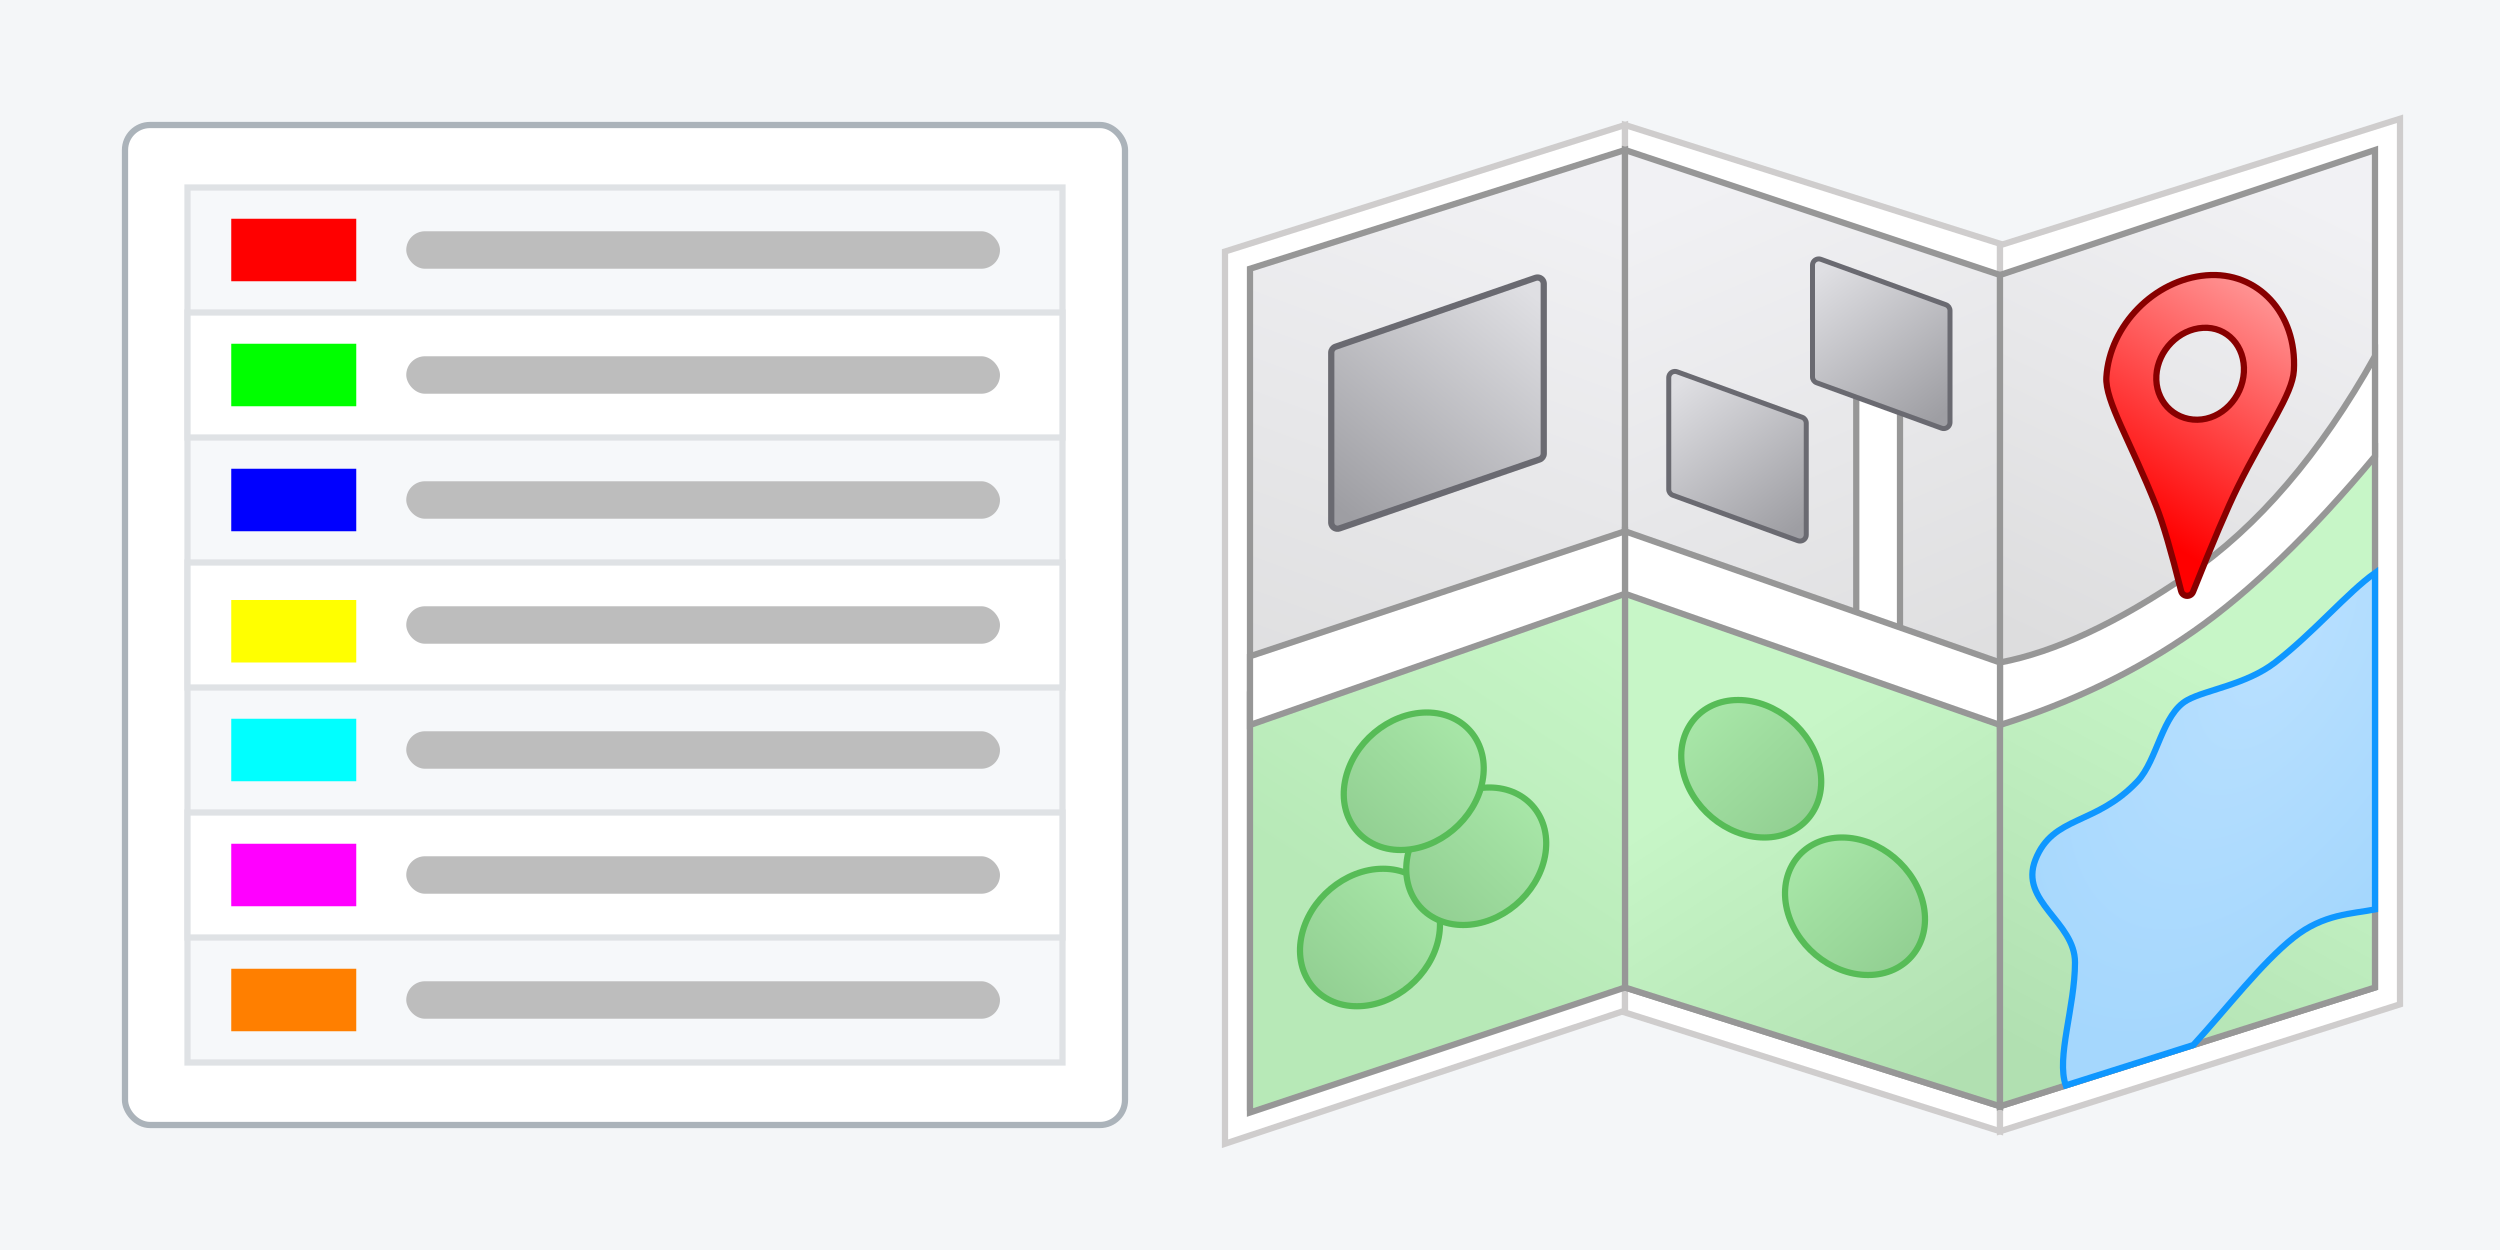 <?xml version="1.0" encoding="UTF-8"?>
<svg width="400px" height="200px" viewBox="0 0 400 200" version="1.1" xmlns="http://www.w3.org/2000/svg" xmlns:xlink="http://www.w3.org/1999/xlink">
    <!-- Generator: Sketch 61 (89581) - https://sketch.com -->
    <title>places</title>
    <desc>Created with Sketch.</desc>
    <defs>
        <linearGradient x1="57.689%" y1="0%" x2="47.714%" y2="68.504%" id="linearGradient-1">
            <stop stop-color="#F1F1F4" offset="0%"></stop>
            <stop stop-color="#DDDDDE" offset="100%"></stop>
        </linearGradient>
        <linearGradient x1="53.397%" y1="34.375%" x2="42.311%" y2="100%" id="linearGradient-2">
            <stop stop-color="#DDDDDE" offset="0%"></stop>
            <stop stop-color="#F1F1F4" offset="100%"></stop>
        </linearGradient>
        <linearGradient x1="73.781%" y1="0%" x2="42.929%" y2="68.504%" id="linearGradient-3">
            <stop stop-color="#B1E0B1" offset="0%"></stop>
            <stop stop-color="#C7F6C7" offset="100%"></stop>
        </linearGradient>
        <linearGradient x1="54.13%" y1="41.524%" x2="43.062%" y2="100%" id="linearGradient-4">
            <stop stop-color="#DDDDDE" offset="0%"></stop>
            <stop stop-color="#F1F1F4" offset="100%"></stop>
        </linearGradient>
        <linearGradient x1="66.327%" y1="0%" x2="45.146%" y2="68.504%" id="linearGradient-5">
            <stop stop-color="#B1E0B1" offset="0%"></stop>
            <stop stop-color="#C7F6C7" offset="100%"></stop>
        </linearGradient>
        <radialGradient cx="72.844%" cy="12.838%" fx="72.844%" fy="12.838%" r="129.069%" gradientTransform="translate(0.728,0.128),scale(1,0.664),rotate(117.368),scale(1,0.494),translate(-0.728,-0.128)" id="radialGradient-6">
            <stop stop-color="#B9E0FF" offset="0%"></stop>
            <stop stop-color="#A5D7FD" offset="100%"></stop>
        </radialGradient>
        <linearGradient x1="73.781%" y1="0%" x2="42.929%" y2="68.504%" id="linearGradient-7">
            <stop stop-color="#C7F6C7" offset="0%"></stop>
            <stop stop-color="#B7E9B7" offset="100%"></stop>
        </linearGradient>
        <linearGradient x1="19.133%" y1="100%" x2="80.867%" y2="0%" id="linearGradient-8">
            <stop stop-color="#DFDFE3" offset="0%"></stop>
            <stop stop-color="#9E9EA3" offset="100%"></stop>
        </linearGradient>
        <linearGradient x1="84.384%" y1="0%" x2="15.616%" y2="100%" id="linearGradient-9">
            <stop stop-color="#DFDFE3" offset="0%"></stop>
            <stop stop-color="#9E9EA3" offset="100%"></stop>
        </linearGradient>
        <linearGradient x1="100%" y1="1.756%" x2="0%" y2="98.244%" id="linearGradient-10">
            <stop stop-color="#ABEAAB" offset="0%"></stop>
            <stop stop-color="#8FCC8F" offset="100%"></stop>
        </linearGradient>
        <linearGradient x1="34.302%" y1="83.866%" x2="65.698%" y2="0%" id="linearGradient-11">
            <stop stop-color="#FF0000" offset="0%"></stop>
            <stop stop-color="#FF9494" offset="100%"></stop>
        </linearGradient>
    </defs>
    <g id="places" stroke="none" stroke-width="1" fill="none" fill-rule="evenodd">
        <rect fill="#F4F6F8" x="0" y="0" width="400" height="200"></rect>
        <g id="Group" transform="translate(20, 20)">
            <rect id="Rectangle" stroke="#ABB3BA" fill="#FFFFFF" x="0" y="0" width="160" height="160" rx="4"></rect>
            <rect id="Rectangle" stroke="#DFE2E5" fill="#F6F8FA" x="10" y="10" width="140" height="140"></rect>
            <rect id="Rectangle" stroke="#DFE2E5" fill="#FFFFFF" x="10" y="30" width="140" height="20"></rect>
            <rect id="Rectangle" stroke="#DFE2E5" fill="#FFFFFF" x="10" y="70" width="140" height="20"></rect>
            <rect id="Rectangle" stroke="#DFE2E5" fill="#FFFFFF" x="10" y="110" width="140" height="20"></rect>
            <rect id="Rectangle" fill="#FF0000" x="17" y="15" width="20" height="10"></rect>
            <rect id="Rectangle" fill="#00FF00" x="17" y="35" width="20" height="10"></rect>
            <rect id="Rectangle" fill="#0000FF" x="17" y="55" width="20" height="10"></rect>
            <rect id="Rectangle" fill="#FFFF00" x="17" y="76" width="20" height="10"></rect>
            <rect id="Rectangle" fill="#00FFFF" x="17" y="95" width="20" height="10"></rect>
            <rect id="Rectangle" fill="#FF00FF" x="17" y="115" width="20" height="10"></rect>
            <rect id="Rectangle" fill="#FF7F00" x="17" y="135" width="20" height="10"></rect>
            <rect id="Rectangle" fill="#BDBDBD" x="45" y="17" width="95" height="6" rx="3"></rect>
            <rect id="Rectangle" fill="#BDBDBD" x="45" y="37" width="95" height="6" rx="3"></rect>
            <rect id="Rectangle" fill="#BDBDBD" x="45" y="57" width="95" height="6" rx="3"></rect>
            <rect id="Rectangle" fill="#BDBDBD" x="45" y="77" width="95" height="6" rx="3"></rect>
            <rect id="Rectangle" fill="#BDBDBD" x="45" y="97" width="95" height="6" rx="3"></rect>
            <rect id="Rectangle" fill="#BDBDBD" x="45" y="117" width="95" height="6" rx="3"></rect>
            <rect id="Rectangle" fill="#BDBDBD" x="45" y="137" width="95" height="6" rx="3"></rect>
        </g>
        <polygon id="Rectangle" stroke="#CFCDCD" fill="#FFFFFF" points="196 40.242 260 20 260 161.693 196 183"></polygon>
        <polygon id="Rectangle" stroke="#CFCDCD" fill="#FFFFFF" transform="translate(290, 100.5) scale(-1, 1) translate(-290, -100.5) " points="260 39 320 20 320 162 260 181"></polygon>
        <polygon id="Rectangle" stroke="#CFCDCD" fill="#FFFFFF" points="320 39.242 384 19 384 160.693 320 181"></polygon>
        <polygon id="Rectangle" stroke="#979797" fill="url(#linearGradient-1)" points="200 43 260 24 260 157 200 177"></polygon>
        <polygon id="Rectangle" stroke="#979797" fill="url(#linearGradient-2)" transform="translate(290, 100.5) scale(1, -1) translate(-290, -100.5) " points="260 43 320 24 320 157 260 177"></polygon>
        <polygon id="Rectangle" stroke="#979797" fill="url(#linearGradient-3)" transform="translate(290, 133.5) scale(1, -1) translate(-290, -133.5) " points="260 109 320 90 320 157 260 177"></polygon>
        <polygon id="Rectangle" stroke="#979797" fill="url(#linearGradient-4)" transform="translate(350, 100.5) scale(-1, -1) translate(-350, -100.5) " points="320 43 380 24 380 157 320 177"></polygon>
        <polygon id="Rectangle" stroke="#979797" fill="url(#linearGradient-5)" transform="translate(350, 124.5) scale(-1, -1) translate(-350, -124.5) " points="320 91 380 72 380 139 351.245 148.585 320 177"></polygon>
        <path d="M380,91.669 L380.001,145.508 C376.357,146.229 371.791,146.205 367,150 C361.844,154.084 356.362,161.272 350.932,167.205 L330.527,173.668 C328.964,169.237 331.987,161.134 332,154 C332.012,147.446 323.001,144.295 325.673,137.537 C328.488,130.421 335.287,132.136 342,125 C345.196,121.603 345.922,114.222 350,112 C353.017,110.356 359.426,109.521 364,106 C370.158,101.26 375.678,94.706 380,91.669 Z" id="Combined-Shape" stroke="#0F97FF" fill="url(#radialGradient-6)"></path>
        <polygon id="Rectangle" stroke="#979797" fill="url(#linearGradient-7)" points="200 111 260 91 260 158 200 178"></polygon>
        <path d="M320,106 C328.785,104.33 338.785,99.664 350,92 C361.215,84.336 371.215,72.67 380,57 L380,73 C369.734,85.32 360.067,94.653 351,101 C341.933,107.347 331.6,112.347 320,116 L320,106 Z" id="Rectangle" stroke="#979797" fill="#FFFFFF"></path>
        <polygon id="Rectangle" stroke="#979797" fill="#FFFFFF" points="297 57 304 59 304 101 297 98"></polygon>
        <path d="M267.658,66.761 L287.658,59.488 C288.177,59.299 288.751,59.567 288.94,60.086 C288.98,60.195 289,60.311 289,60.428 L289,78.3 C289,78.72 288.737,79.096 288.342,79.239 L268.342,86.512 C267.823,86.701 267.249,86.433 267.06,85.914 C267.02,85.805 267,85.689 267,85.572 L267,67.7 C267,67.28 267.263,66.904 267.658,66.761 Z" id="Rectangle" stroke="#6A6A71" stroke-width="0.8" fill="url(#linearGradient-8)" transform="translate(278, 73) scale(1, -1) translate(-278, -73) "></path>
        <path d="M213.674,55.482 L245.674,44.457 C246.196,44.277 246.766,44.554 246.945,45.076 C246.982,45.181 247,45.291 247,45.402 L247,72.573 C247,72.999 246.729,73.379 246.326,73.518 L214.326,84.543 C213.804,84.723 213.234,84.446 213.055,83.924 C213.018,83.819 213,83.709 213,83.598 L213,56.427 C213,56.001 213.271,55.621 213.674,55.482 Z" id="Rectangle" stroke="#6A6A71" fill="url(#linearGradient-9)"></path>
        <path d="M290.658,48.761 L310.658,41.488 C311.177,41.299 311.751,41.567 311.94,42.086 C311.98,42.195 312,42.311 312,42.428 L312,60.3 C312,60.72 311.737,61.096 311.342,61.239 L291.342,68.512 C290.823,68.701 290.249,68.433 290.06,67.914 C290.02,67.805 290,67.689 290,67.572 L290,49.7 C290,49.28 290.263,48.904 290.658,48.761 Z" id="Rectangle" stroke="#6A6A71" stroke-width="0.8" fill="url(#linearGradient-8)" transform="translate(301, 55) scale(1, -1) translate(-301, -55) "></path>
        <polygon id="Rectangle" stroke="#979797" fill="#FFFFFF" transform="translate(290, 100.5) scale(1, -1) translate(-290, -100.5) " points="260 106 320 85 320 95 260 116"></polygon>
        <polygon id="Rectangle" stroke="#979797" fill="#FFFFFF" transform="translate(230, 100.5) scale(-1, -1) translate(-230, -100.5) " points="200 106 260 85 260 96 200 116"></polygon>
        <path d="M217.111,161 C223.186,161 229.045,156.075 230.198,150 C231.352,143.925 227.362,139 221.286,139 C215.211,139 209.352,143.925 208.198,150 C207.045,156.075 211.035,161 217.111,161 Z" id="Oval" stroke="#57BC57" fill="url(#linearGradient-10)"></path>
        <path d="M234.111,148 C240.186,148 246.045,143.075 247.198,137 C248.352,130.925 244.362,126 238.286,126 C232.211,126 226.352,130.925 225.198,137 C224.045,143.075 228.035,148 234.111,148 Z" id="Oval" stroke="#57BC57" fill="url(#linearGradient-10)"></path>
        <path d="M224.111,136 C230.186,136 236.045,131.075 237.198,125 C238.352,118.925 234.362,114 228.286,114 C222.211,114 216.352,118.925 215.198,125 C214.045,131.075 218.035,136 224.111,136 Z" id="Oval" stroke="#57BC57" fill="url(#linearGradient-10)"></path>
        <path d="M294.714,156 C300.789,156 306.648,151.075 307.802,145 C308.955,138.925 304.965,134 298.889,134 C292.814,134 286.955,138.925 285.802,145 C284.648,151.075 288.639,156 294.714,156 Z" id="Oval" stroke="#57BC57" fill="url(#linearGradient-10)" transform="translate(296.802, 145) scale(-1, 1) translate(-296.802, -145) "></path>
        <path d="M278.111,134 C284.186,134 290.045,129.075 291.198,123 C292.352,116.925 288.361,112 282.286,112 C276.211,112 270.352,116.925 269.198,123 C268.045,129.075 272.035,134 278.111,134 Z" id="Oval" stroke="#57BC57" fill="url(#linearGradient-10)" transform="translate(280.198, 123) scale(-1, 1) translate(-280.198, -123) "></path>
        <path d="M352.976,44.051 C361.26,43.343 367.548,50.16 367.02,59.277 C366.797,63.131 362.575,68.746 358,78 C356.425,81.185 354.053,86.752 350.882,94.702 L350.882,94.702 C350.677,95.215 350.095,95.465 349.582,95.261 C349.284,95.142 349.06,94.886 348.983,94.574 C347.401,88.232 346.074,83.708 345,81 C340.89,70.635 336.778,64.136 337.02,60.332 C337.548,52.048 344.692,44.758 352.976,44.051 Z M352.466,52.453 C348.6,52.679 345.267,56.081 345.02,60.051 C344.774,64.02 347.708,67.202 351.574,67.156 C355.44,67.111 358.774,63.709 359.02,59.558 C359.267,55.407 356.332,52.226 352.466,52.453 Z" id="Combined-Shape" stroke="#880000" fill="url(#linearGradient-11)"></path>
    </g>
</svg>
